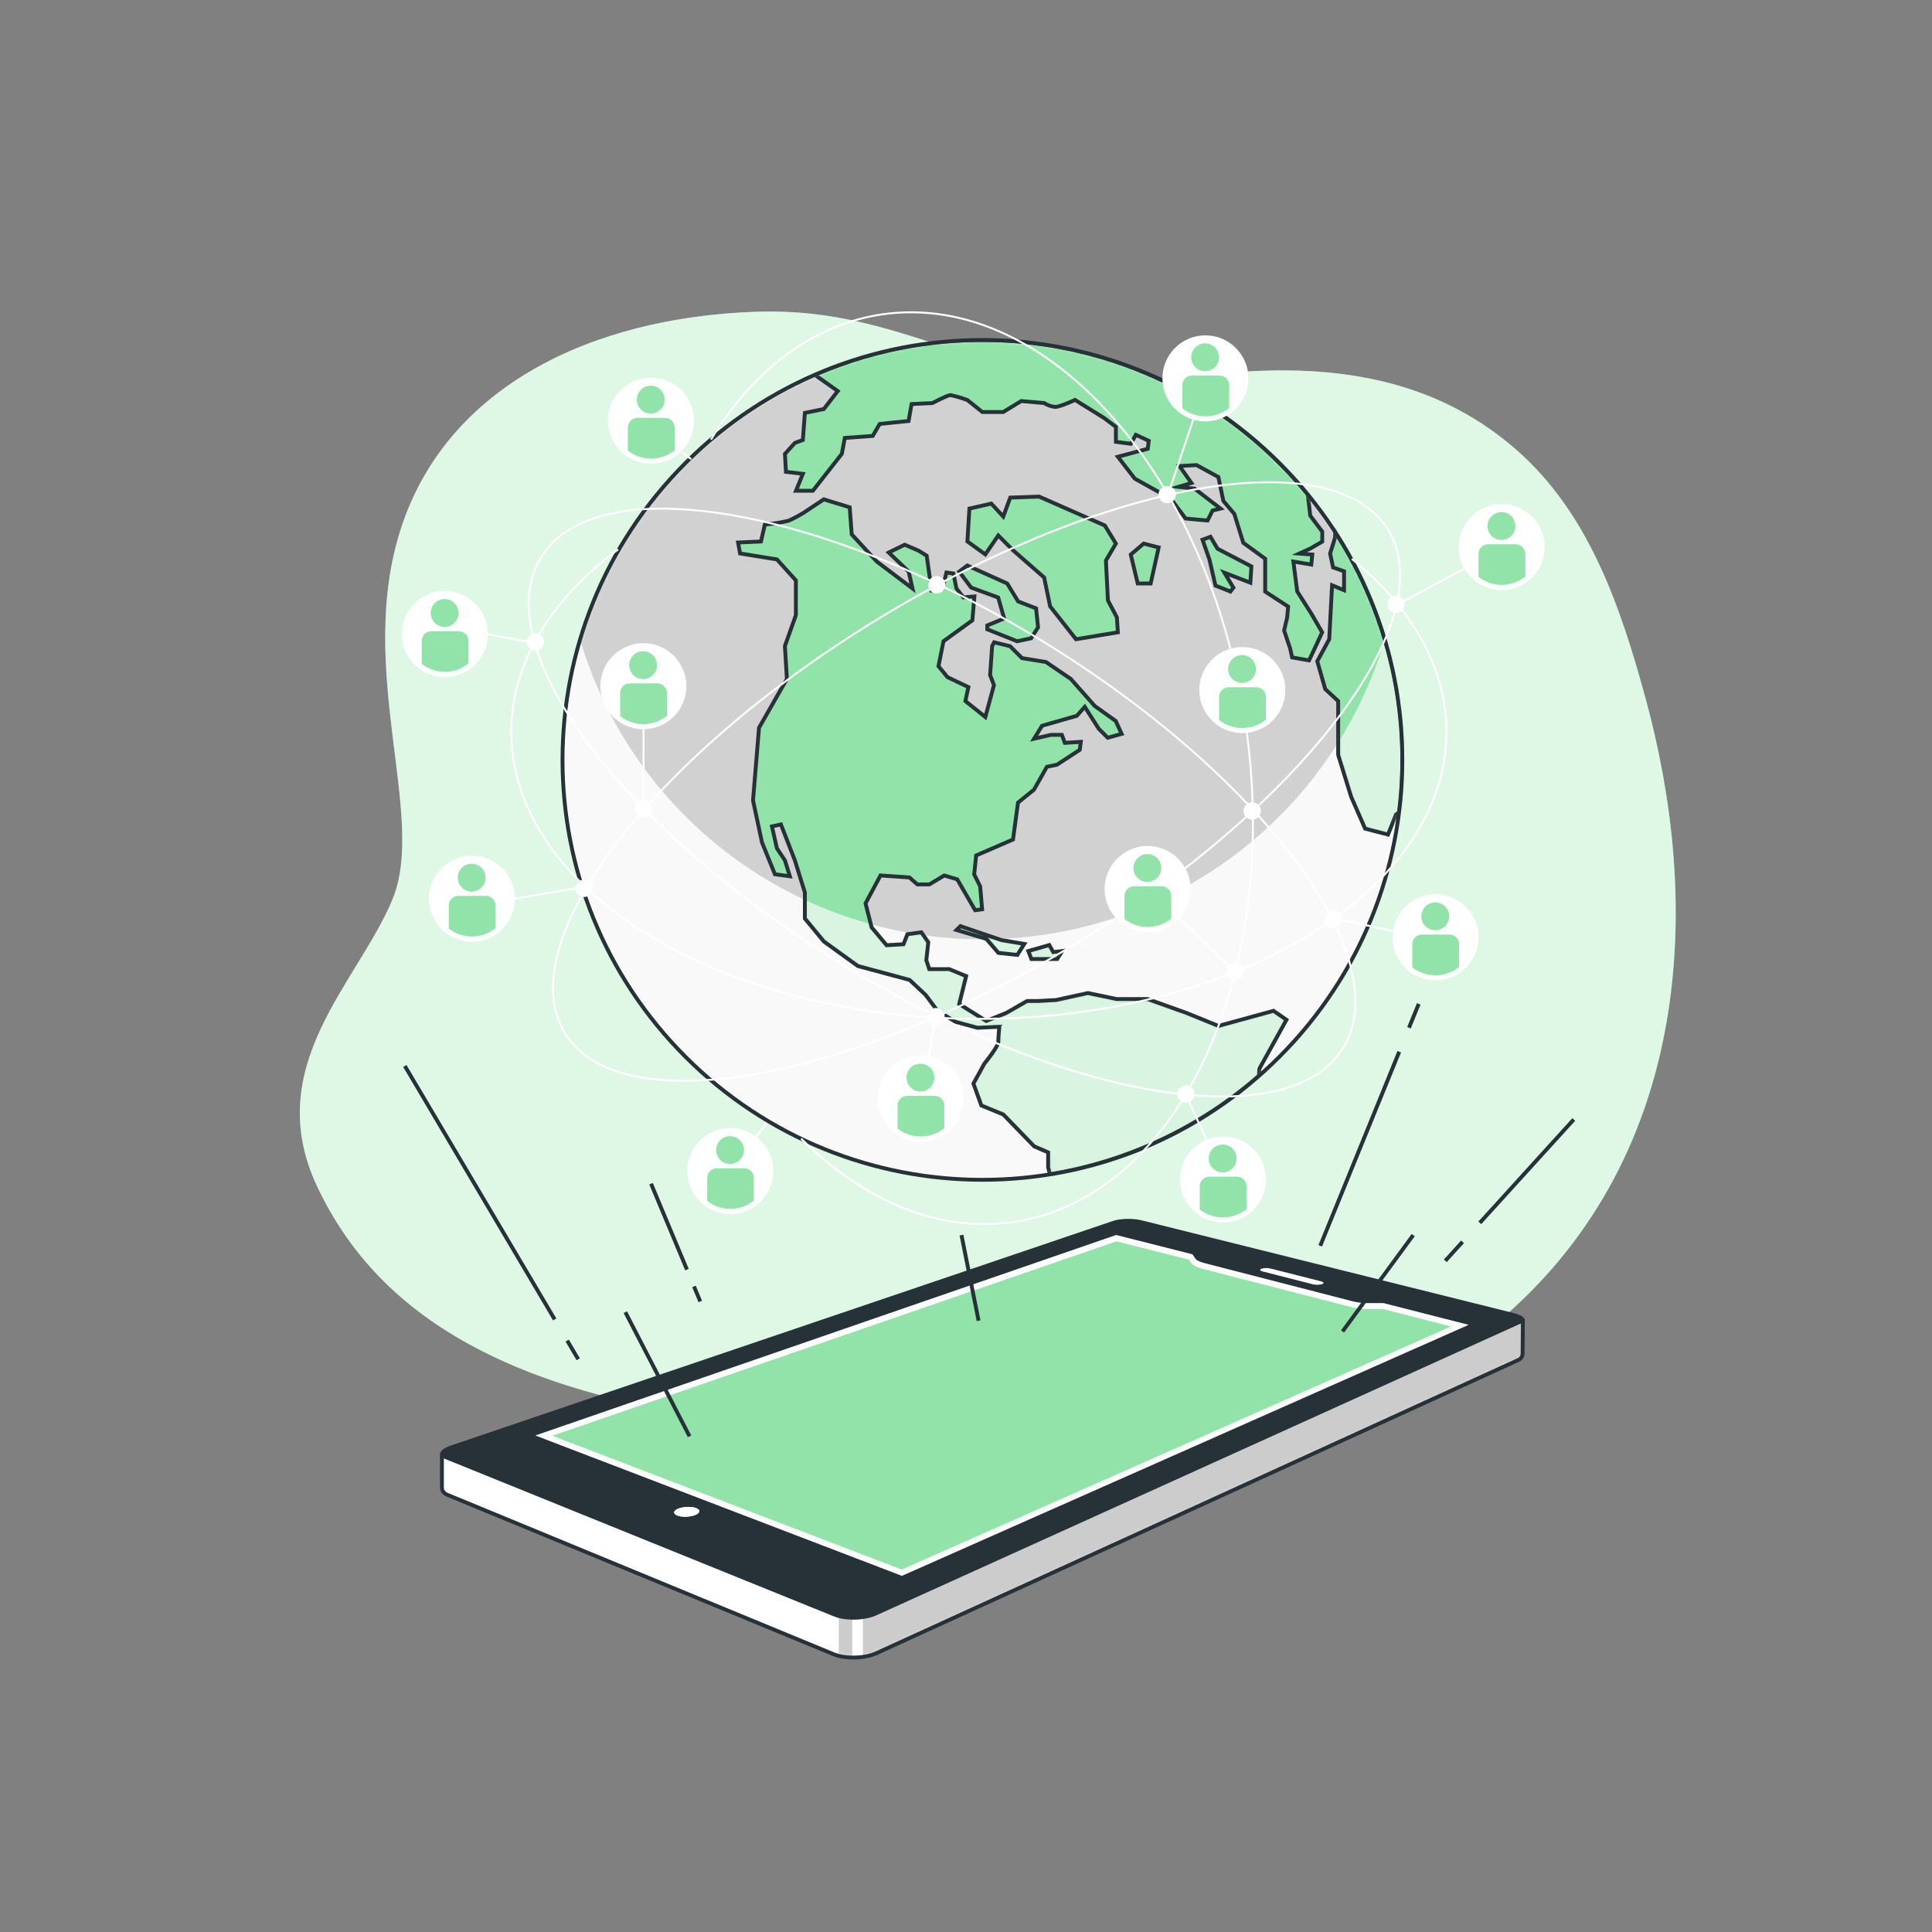 <svg width="500" height="500" viewBox="0 0 500 500" fill="none" xmlns="http://www.w3.org/2000/svg">
<rect x="0" y="0" width="500" height="500" fill="#808080" stroke="none"/>
<path d="M431.8 261.49C435.91 234.49 432.97 206.69 425.8 180.49C419.36 156.98 411.24 132.84 392.34 116.33C369.44 96.33 340.85 93.72 311.83 97.11C254.4 103.8 238 79.2 195.51 80.69C153.02 82.18 115.75 100.07 103.82 136.6C91.89 173.13 110.53 211.15 101.58 232.76C92.63 254.37 67.29 276 82.2 307.31C97.11 338.62 129.91 363.22 206 369.18C282.09 375.14 348.38 378.13 391.62 338.62C415 317.21 427.42 290.23 431.8 261.49Z" fill="#92E3A9"/>
<path opacity="0.7" d="M431.8 261.49C435.91 234.49 432.97 206.69 425.8 180.49C419.36 156.98 411.24 132.84 392.34 116.33C369.44 96.33 340.85 93.72 311.83 97.11C254.4 103.8 238 79.2 195.51 80.69C153.02 82.18 115.75 100.07 103.82 136.6C91.89 173.13 110.53 211.15 101.58 232.76C92.63 254.37 67.29 276 82.2 307.31C97.11 338.62 129.91 363.22 206 369.18C282.09 375.14 348.38 378.13 391.62 338.62C415 317.21 427.42 290.23 431.8 261.49Z" fill="white"/>
<path d="M394.05 350L394.12 341.8L292.07 317L114.37 376.46V385C114.362 385.411 114.501 385.811 114.76 386.13C115.071 386.495 115.475 386.768 115.93 386.92L215.83 428.15C216.647 428.469 217.5 428.687 218.37 428.8C220.311 429.077 222.285 429.026 224.21 428.65C225.091 428.486 225.95 428.221 226.77 427.86L392.86 352C393.205 351.879 393.5 351.647 393.7 351.34C393.972 350.949 394.097 350.474 394.05 350Z" fill="white"/>
<mask id="mask0_82_2317" style="mask-type:luminance" maskUnits="userSpaceOnUse" x="114" y="317" width="281" height="112">
<path d="M394.05 350L394.12 341.8L292.07 317L114.37 376.46V385C114.362 385.411 114.501 385.811 114.76 386.13C115.071 386.495 115.475 386.768 115.93 386.92L215.83 428.15C216.647 428.469 217.5 428.687 218.37 428.8C220.311 429.077 222.285 429.026 224.21 428.65C225.091 428.486 225.95 428.221 226.77 427.86L392.86 352C393.205 351.879 393.5 351.647 393.7 351.34C393.972 350.949 394.097 350.474 394.05 350Z" fill="white"/>
</mask>
<g mask="url(#mask0_82_2317)">
<path opacity="0.2" d="M393.7 351.36C393.97 350.972 394.094 350.501 394.05 350.03L394.12 341.83L292.07 317L223.31 340V428.76C223.61 428.76 223.92 428.68 224.21 428.62C225.091 428.456 225.95 428.191 226.77 427.83L392.86 352C393.202 351.884 393.497 351.659 393.7 351.36Z" fill="black"/>
<path opacity="0.2" d="M220.56 429.13V415.36H217.08V428.7C218.209 429.028 219.384 429.174 220.56 429.13Z" fill="black"/>
</g>
<path d="M394.05 350L394.12 341.8L292.07 317L114.37 376.46V385C114.362 385.411 114.501 385.811 114.76 386.13C115.071 386.495 115.475 386.768 115.93 386.92L215.83 428.15C216.647 428.469 217.5 428.687 218.37 428.8C220.311 429.077 222.285 429.026 224.21 428.65C225.091 428.486 225.95 428.221 226.77 427.86L392.86 352C393.205 351.879 393.5 351.647 393.7 351.34C393.972 350.949 394.097 350.474 394.05 350Z" stroke="#263238" stroke-miterlimit="10"/>
<path d="M341.84 331.61L328.77 328.3C328.577 328.25 328.379 328.216 328.18 328.2C327.97 328.2 327.75 328.2 327.54 328.2C327.339 328.206 327.139 328.223 326.94 328.25C326.774 328.276 326.61 328.316 326.45 328.37C326.339 328.403 326.239 328.466 326.16 328.55C326.144 328.579 326.136 328.612 326.136 328.645C326.136 328.678 326.144 328.711 326.16 328.74C326.207 328.825 326.281 328.891 326.37 328.93C326.508 329.005 326.656 329.059 326.81 329.09L339.88 332.43C340.081 332.475 340.285 332.508 340.49 332.53H341.14C341.344 332.521 341.548 332.501 341.75 332.47C341.917 332.446 342.081 332.406 342.24 332.35C342.346 332.312 342.441 332.25 342.52 332.17C342.539 332.14 342.548 332.105 342.548 332.07C342.548 332.035 342.539 332 342.52 331.97C342.467 331.884 342.391 331.815 342.3 331.77C342.156 331.701 342.005 331.647 341.85 331.61" fill="white"/>
<path d="M380.13 342.9L358.08 337.28H354.47C354.07 337.28 353.68 337.28 353.29 337.28C352.9 337.28 352.51 337.23 352.14 337.18C351.77 337.13 351.39 337.08 351.03 337.02C350.67 336.96 350.34 336.88 350.03 336.8L311.58 326.93L310.8 326.69C310.56 326.6 310.35 326.51 310.16 326.42C309.992 326.333 309.832 326.232 309.68 326.12C309.565 326.032 309.464 325.928 309.38 325.81L308.61 324.69L288.87 319.69L138.54 371.5L233.42 407.83L380.13 342.9Z" fill="#92E3A9" stroke="white" stroke-width="3" stroke-miterlimit="10"/>
<path d="M394.41 341.13C394.163 340.827 393.848 340.587 393.49 340.43C392.945 340.164 392.371 339.963 391.78 339.83L295.49 315.83C294.884 315.684 294.27 315.581 293.65 315.52C292.985 315.462 292.317 315.438 291.65 315.45C291.001 315.458 290.353 315.508 289.71 315.6C289.153 315.675 288.605 315.798 288.07 315.97L116.67 374.11C116.038 374.311 115.435 374.597 114.88 374.96C114.504 375.178 114.203 375.506 114.02 375.9C113.956 376.05 113.933 376.214 113.954 376.376C113.975 376.538 114.039 376.691 114.14 376.82C114.445 377.189 114.847 377.466 115.3 377.62L215.84 418.33C216.657 418.652 217.51 418.874 218.38 418.99C220.321 419.267 222.295 419.216 224.22 418.84C225.101 418.676 225.96 418.411 226.78 418.05L393.65 342.49C393.997 342.362 394.295 342.127 394.5 341.82C394.549 341.707 394.566 341.584 394.55 341.463C394.534 341.341 394.486 341.226 394.41 341.13ZM233.41 407.83L138.54 371.5L288.86 319.61L308.6 324.61L309.37 325.73C309.454 325.848 309.555 325.952 309.67 326.04C309.822 326.152 309.982 326.253 310.15 326.34C310.34 326.43 310.55 326.52 310.79 326.61L311.57 326.85L350 336.76C350.32 336.84 350.66 336.92 351 336.98C351.34 337.04 351.73 337.1 352.11 337.14C352.49 337.18 352.87 337.22 353.26 337.24C353.65 337.26 354.04 337.24 354.44 337.24H358.05L380.1 342.86L233.41 407.83ZM326.15 328.52C326.229 328.436 326.329 328.373 326.44 328.34C326.6 328.286 326.764 328.246 326.93 328.22C327.129 328.192 327.329 328.176 327.53 328.17C327.74 328.17 327.96 328.17 328.17 328.17C328.369 328.186 328.567 328.22 328.76 328.27L341.83 331.58C341.985 331.617 342.136 331.671 342.28 331.74C342.371 331.785 342.447 331.854 342.5 331.94C342.519 331.97 342.528 332.005 342.528 332.04C342.528 332.075 342.519 332.11 342.5 332.14C342.421 332.22 342.326 332.282 342.22 332.32C342.061 332.376 341.897 332.416 341.73 332.44C341.528 332.471 341.324 332.491 341.12 332.5H340.47C340.265 332.478 340.061 332.445 339.86 332.4L326.79 329.06C326.636 329.029 326.488 328.975 326.35 328.9C326.261 328.861 326.187 328.795 326.14 328.71C326.127 328.679 326.122 328.646 326.126 328.612C326.129 328.579 326.141 328.547 326.16 328.52H326.15ZM180.67 391.66C180.436 391.848 180.172 391.997 179.89 392.1C179.524 392.236 179.146 392.337 178.76 392.4C178.348 392.478 177.93 392.522 177.51 392.53C177.102 392.541 176.695 392.521 176.29 392.47C175.948 392.42 175.613 392.332 175.29 392.21C175.046 392.122 174.824 391.982 174.64 391.8C174.581 391.738 174.536 391.664 174.508 391.583C174.48 391.501 174.471 391.415 174.48 391.33C174.529 391.136 174.646 390.965 174.81 390.85C175.042 390.658 175.306 390.509 175.59 390.41C175.956 390.273 176.334 390.173 176.72 390.11C177.13 390.039 177.544 389.999 177.96 389.99C178.364 389.979 178.769 389.999 179.17 390.05C179.511 390.098 179.846 390.181 180.17 390.3C180.414 390.382 180.637 390.519 180.82 390.7C180.884 390.759 180.933 390.832 180.963 390.914C180.992 390.996 181.002 391.084 180.99 391.17C180.947 391.367 180.833 391.541 180.67 391.66Z" fill="#263238"/>
<path d="M180.16 390.3C179.836 390.181 179.501 390.097 179.16 390.05C178.759 389.999 178.354 389.979 177.95 389.99C177.534 389.999 177.12 390.039 176.71 390.11C176.324 390.173 175.946 390.273 175.58 390.41C175.296 390.509 175.032 390.658 174.8 390.85C174.636 390.965 174.519 391.136 174.47 391.33C174.461 391.415 174.47 391.501 174.498 391.582C174.526 391.664 174.571 391.738 174.63 391.8C174.814 391.982 175.036 392.122 175.28 392.21C175.603 392.332 175.938 392.419 176.28 392.47C176.684 392.521 177.092 392.541 177.5 392.53C177.919 392.522 178.338 392.478 178.75 392.4C179.135 392.337 179.514 392.236 179.88 392.1C180.162 391.996 180.425 391.848 180.66 391.66C180.819 391.54 180.93 391.365 180.97 391.17C180.982 391.084 180.972 390.996 180.943 390.914C180.913 390.832 180.864 390.759 180.8 390.7C180.617 390.519 180.394 390.382 180.15 390.3" fill="white"/>
<path d="M146.79 346.94L149.65 351.78" stroke="#263238" stroke-miterlimit="10"/>
<path d="M104.77 275.87L143.56 341.47" stroke="#263238" stroke-miterlimit="10"/>
<path d="M179.6 332.92L181.23 336.82" stroke="#263238" stroke-miterlimit="10"/>
<path d="M168.49 306.34L177.78 328.56" stroke="#263238" stroke-miterlimit="10"/>
<path d="M362.12 272.19L341.68 322.41" stroke="#263238" stroke-miterlimit="10"/>
<path d="M367.17 259.8L364.64 265.99" stroke="#263238" stroke-miterlimit="10"/>
<path d="M378.51 321.38L374.05 326.29" stroke="#263238" stroke-miterlimit="10"/>
<path d="M407.29 289.72L382.97 316.47" stroke="#263238" stroke-miterlimit="10"/>
<path d="M161.84 339.59L178.46 371.72" stroke="#263238" stroke-miterlimit="10"/>
<path d="M365.74 319.64L347.45 344.57" stroke="#263238" stroke-miterlimit="10"/>
<path d="M248.83 319.64L253.26 341.8" stroke="#263238" stroke-miterlimit="10"/>
<path d="M168.48 119.75C174.489 119.75 179.36 114.879 179.36 108.87C179.36 102.861 174.489 97.99 168.48 97.99C162.471 97.99 157.6 102.861 157.6 108.87C157.6 114.879 162.471 119.75 168.48 119.75Z" fill="white" stroke="white" stroke-width="0.5" stroke-miterlimit="10"/>
<path d="M172.09 108.13H165C164.334 108.13 163.696 108.394 163.225 108.865C162.754 109.336 162.49 109.974 162.49 110.64V116.64C164.224 117.991 166.363 118.717 168.561 118.7C170.758 118.684 172.886 117.926 174.6 116.55V110.69C174.607 110.356 174.547 110.024 174.423 109.714C174.3 109.404 174.116 109.121 173.883 108.883C173.649 108.644 173.37 108.455 173.062 108.326C172.754 108.196 172.424 108.13 172.09 108.13Z" fill="#92E3A9"/>
<path d="M168.42 107.04C170.414 107.04 172.03 105.424 172.03 103.43C172.03 101.436 170.414 99.82 168.42 99.82C166.426 99.82 164.81 101.436 164.81 103.43C164.81 105.424 166.426 107.04 168.42 107.04Z" fill="#92E3A9"/>
<path d="M199.131 307.039C201.318 301.442 198.553 295.132 192.957 292.946C187.36 290.759 181.05 293.523 178.863 299.12C176.677 304.717 179.441 311.027 185.038 313.214C190.635 315.4 196.945 312.636 199.131 307.039Z" fill="white" stroke="white" stroke-width="0.5" stroke-miterlimit="10"/>
<path d="M192.61 302.35H185.51C184.847 302.35 184.211 302.613 183.742 303.082C183.273 303.551 183.01 304.187 183.01 304.85V310.8C184.742 312.15 186.88 312.876 189.076 312.859C191.272 312.843 193.398 312.086 195.11 310.71V304.85C195.11 304.187 194.847 303.551 194.378 303.082C193.909 302.613 193.273 302.35 192.61 302.35Z" fill="#92E3A9"/>
<path d="M188.94 301.25C189.654 301.25 190.352 301.038 190.945 300.642C191.539 300.245 192.002 299.681 192.275 299.022C192.548 298.362 192.62 297.636 192.48 296.936C192.341 296.235 191.997 295.592 191.492 295.087C190.988 294.583 190.344 294.239 189.644 294.099C188.944 293.96 188.218 294.032 187.558 294.305C186.899 294.578 186.335 295.041 185.938 295.634C185.542 296.228 185.33 296.926 185.33 297.64C185.33 298.114 185.423 298.584 185.605 299.022C185.786 299.459 186.052 299.857 186.387 300.193C186.722 300.528 187.12 300.794 187.558 300.975C187.996 301.157 188.466 301.25 188.94 301.25Z" fill="#92E3A9"/>
<path d="M331.09 273.506C373.528 231.068 373.528 162.262 331.09 119.823C288.652 77.385 219.845 77.385 177.407 119.824C134.969 162.262 134.969 231.068 177.407 273.506C219.845 315.944 288.652 315.944 331.09 273.506Z" fill="white"/>
<mask id="mask1_82_2317" style="mask-type:luminance" maskUnits="userSpaceOnUse" x="145" y="87" width="218" height="219">
<path d="M331.09 273.506C373.528 231.068 373.528 162.262 331.09 119.823C288.652 77.385 219.845 77.385 177.407 119.824C134.969 162.262 134.969 231.068 177.407 273.506C219.845 315.944 288.652 315.944 331.09 273.506Z" fill="white"/>
</mask>
<g mask="url(#mask1_82_2317)">
<path opacity="0.18" d="M331.09 273.506C373.528 231.068 373.528 162.262 331.09 119.823C288.652 77.385 219.845 77.385 177.407 119.824C134.969 162.262 134.969 231.068 177.407 273.506C219.845 315.944 288.652 315.944 331.09 273.506Z" fill="black"/>
<path opacity="0.86" d="M254.25 243.09C230.858 243.088 208.091 235.541 189.33 221.571C170.569 207.6 156.815 187.95 150.11 165.54C145.274 181.76 144.294 198.885 147.247 215.55C150.2 232.216 157.005 247.961 167.12 261.532C177.235 275.102 190.379 286.122 205.506 293.714C220.633 301.305 237.325 305.259 254.25 305.259C271.175 305.259 287.866 301.305 302.993 293.714C318.12 286.122 331.265 275.102 341.38 261.532C351.494 247.961 358.3 232.216 361.253 215.55C364.206 198.885 363.226 181.76 358.39 165.54C351.684 187.949 337.929 207.598 319.168 221.569C300.407 235.539 277.641 243.087 254.25 243.09Z" fill="white"/>
<path d="M250.34 146.36L260.66 151L263.49 155.64L268.14 157.45L268.65 162.35L266.85 165.19L263.24 165.96L255.5 162.86V161.86L259.88 160.06L258.33 154.64L251.33 152.06L248.24 147.94L250.34 146.36ZM315.34 265.51L307.09 262.16L297 258.55H289L281.55 257L273.29 258.81L268.65 259.06H265.81L260.4 262.16L255.24 264.22L248.24 259.84L250.04 252.62L245.66 250.81H240.5L239.73 248.49L240.24 243.85L238.44 241.27L234.83 241.78L233.83 244.36L229.45 244.62L225.58 240L224 233.79L227.87 226.57L235.35 227.08L237.41 228.89H240.51L244.38 226.57L247.73 227.57L252.37 235.57L254.18 235.32L253.66 229.38L252.12 226.29L252.63 221.39L262.17 217.26L263.46 207.72L267.59 204.37L270.94 198.44L273.52 197.92L279.45 194.05L279.71 191.99L275.58 192.25L274.81 190.18H272L267.62 191.18L269.68 187.83L278.68 185.25L280.74 182.93L284.35 188.6L286.68 190.93L290.29 189.93L288.74 186.58L283.32 182.71L277.13 175.71L270.68 171.32L264.49 170.32L261.4 167.23L257.27 166.23L256.76 167.23L256.24 174.71L257.24 177.29L255 185.56L249.84 181.43L250.62 177.82L245.2 175.24L242.88 172.41L244.17 165.96L251.65 160.54L252.17 154.35L249.33 154.61L247.52 152.29L246.75 148.42L244.94 148.16L243.94 152.29L241.11 152.81L239.82 143.81L237.75 142.52L234.14 140.97L230 143L235.15 147.91L236.15 152.29L226.87 145.29L220.42 138.29L219.91 131.29L213.2 129.23L208 132.69C206.75 133.449 205.458 134.137 204.13 134.75C202.094 135.235 200.025 135.57 197.94 135.75L196.94 140.14L191.01 140.4L191.53 143.23L201.07 144.78L205.97 150.2V159.2L203.13 167.2L203.65 175.71L196.43 188.35L194.88 207.17L197.2 218.01L200.55 226.26L204.42 226.78L203.13 222.65L201.07 219.55L199.78 213.88L202.1 213.36L205.71 222.65L208.3 231V237.71L213.2 243.64L222 250L235.41 253.61L239.54 257.48L242.63 261.6L247.27 264.44L252.95 265.99L258.62 265.73C258.62 265.73 258.36 268.31 258.36 269.6C258.36 270.89 254.75 275.27 254.75 275.27L251.92 280.43L253.98 286.1L259.65 288.43L267.65 296.68L271.26 298.23V302.09L271.71 303.9C291.773 300.655 310.518 291.828 325.8 278.43L325.94 276.56L332.94 263.92L329.59 261.6L315.34 265.51ZM342.17 163.64L339.33 158.74L335.72 153.06L334.72 145.33L339.36 146.1L339.62 143.52L336.26 143.26L339.1 141.97L342.2 140.17V137.59L339.1 133.46L338.44 127.91C323.444 109.565 302.867 96.618 279.839 91.039C256.81 85.46 232.59 87.553 210.86 97L216.81 101.21L213.2 105.86L208.3 106.86L207.78 113.86L205.72 114.63L203.14 117.47L203.4 122.11L207.78 122.63L206 127H210.38L217.86 117.46L218.64 113.34L225.86 112.82L227.66 109.72L235.14 108.95L235.92 104.57L241.33 104.31C241.33 104.31 245.2 102.25 245.98 102.25C247.469 102.571 248.933 102.999 250.36 103.53L254.23 106.63H259.64L264.29 103.79L270.22 104.31C271.074 104.865 272.047 105.208 273.06 105.31C274.35 105.31 278.21 103.5 278.21 103.5L285.69 108.15L288.79 110.47V114.34L292.66 114.85L293.95 112.53L297.3 114.08L297.04 116.14L289.3 118.21L293.69 123.88L302.97 129.04L306.84 134.2L312.52 134.71L313.81 132.13L315.87 131.62L309.16 126.46L305 126L308.35 125L305.25 120.62L309.64 120.36L315.31 123.45L316.6 129.64L319.44 133L321.76 140.48L327.43 144.6V153.11L333.37 156.98L333.11 159.82L332.33 163.17L333.88 167.81L334.4 170.14L338.78 170.91L340.85 166.52L342.17 163.64ZM345.52 137.64V139.12L344.23 143.24L345 146.85L347.84 147.85V152.75L344.74 151.46L344 165.44L340.91 171.12L342.97 178.34L346.32 181.43V195.36L349.67 206.19L353.29 214.45L359.22 215.99L361.28 210.83L362.12 210.18C362.678 205.698 362.959 201.186 362.96 196.67C362.981 175.725 356.919 155.225 345.51 137.66L345.52 137.64ZM285.93 136L268.93 128.52L261.45 128.78L259.64 133.68L256.55 130.33L250.88 131.62L250.36 140.13L255 143.48L258.35 138.58L262.22 142.45L270.22 149.45L271.77 156.93L278.47 165.44L289.3 163.64L289.05 159.77L286.73 155.38L286.21 145.07L288.79 140.68L285.93 136ZM299.86 141.68L295.99 140.68L292.64 143.52L294.44 151H297.8L299.86 141.68ZM323.86 146.58L315.08 142L313.27 138.91L311.21 139.68L313.01 144.84L314.56 151.55L318.43 153.09L319.2 152.09L316.88 148.22L323.59 150.8L323.86 146.58ZM248.55 239.68L247.55 240.68L255.29 243L258.38 246.61L263.29 247.13L265.09 244.29L259.16 243.29L248.55 239.68ZM271.55 244.58L266.13 246.13L266.91 248.19H273.61L274.9 246.13L272.58 246.39L271.55 244.58Z" fill="#92E3A9"/>
<mask id="mask2_82_2317" style="mask-type:luminance" maskUnits="userSpaceOnUse" x="191" y="87" width="172" height="217">
<path d="M250.34 146.36L260.66 151L263.49 155.64L268.14 157.45L268.65 162.35L266.85 165.19L263.24 165.96L255.5 162.86V161.86L259.88 160.06L258.33 154.64L251.33 152.06L248.24 147.94L250.34 146.36ZM315.34 265.51L307.09 262.16L297 258.55H289L281.55 257L273.29 258.81L268.65 259.06H265.81L260.4 262.16L255.24 264.22L248.24 259.84L250.04 252.62L245.66 250.81H240.5L239.73 248.49L240.24 243.85L238.44 241.27L234.83 241.78L233.83 244.36L229.45 244.62L225.58 240L224 233.79L227.87 226.57L235.35 227.08L237.41 228.89H240.51L244.38 226.57L247.73 227.57L252.37 235.57L254.18 235.32L253.66 229.38L252.12 226.29L252.63 221.39L262.17 217.26L263.46 207.72L267.59 204.37L270.94 198.44L273.52 197.92L279.45 194.05L279.71 191.99L275.58 192.25L274.81 190.18H272L267.62 191.18L269.68 187.83L278.68 185.25L280.74 182.93L284.35 188.6L286.68 190.93L290.29 189.93L288.74 186.58L283.32 182.71L277.13 175.71L270.68 171.32L264.49 170.32L261.4 167.23L257.27 166.23L256.76 167.23L256.24 174.71L257.24 177.29L255 185.56L249.84 181.43L250.62 177.82L245.2 175.24L242.88 172.41L244.17 165.96L251.65 160.54L252.17 154.35L249.33 154.61L247.52 152.29L246.75 148.42L244.94 148.16L243.94 152.29L241.11 152.81L239.82 143.81L237.75 142.52L234.14 140.97L230 143L235.15 147.91L236.15 152.29L226.87 145.29L220.42 138.29L219.91 131.29L213.2 129.23L208 132.69C206.75 133.449 205.458 134.137 204.13 134.75C202.094 135.235 200.025 135.57 197.94 135.75L196.94 140.14L191.01 140.4L191.53 143.23L201.07 144.78L205.97 150.2V159.2L203.13 167.2L203.65 175.71L196.43 188.35L194.88 207.17L197.2 218.01L200.55 226.26L204.42 226.78L203.13 222.65L201.07 219.55L199.78 213.88L202.1 213.36L205.71 222.65L208.3 231V237.71L213.2 243.64L222 250L235.41 253.61L239.54 257.48L242.63 261.6L247.27 264.44L252.95 265.99L258.62 265.73C258.62 265.73 258.36 268.31 258.36 269.6C258.36 270.89 254.75 275.27 254.75 275.27L251.92 280.43L253.98 286.1L259.65 288.43L267.65 296.68L271.26 298.23V302.09L271.71 303.9C291.773 300.655 310.518 291.828 325.8 278.43L325.94 276.56L332.94 263.92L329.59 261.6L315.34 265.51ZM342.17 163.64L339.33 158.74L335.72 153.06L334.72 145.33L339.36 146.1L339.62 143.52L336.26 143.26L339.1 141.97L342.2 140.17V137.59L339.1 133.46L338.44 127.91C323.444 109.565 302.867 96.618 279.839 91.039C256.81 85.46 232.59 87.553 210.86 97L216.81 101.21L213.2 105.86L208.3 106.86L207.78 113.86L205.72 114.63L203.14 117.47L203.4 122.11L207.78 122.63L206 127H210.38L217.86 117.46L218.64 113.34L225.86 112.82L227.66 109.72L235.14 108.95L235.92 104.57L241.33 104.31C241.33 104.31 245.2 102.25 245.98 102.25C247.469 102.571 248.933 102.999 250.36 103.53L254.23 106.63H259.64L264.29 103.79L270.22 104.31C271.074 104.865 272.047 105.208 273.06 105.31C274.35 105.31 278.21 103.5 278.21 103.5L285.69 108.15L288.79 110.47V114.34L292.66 114.85L293.95 112.53L297.3 114.08L297.04 116.14L289.3 118.21L293.69 123.88L302.97 129.04L306.84 134.2L312.52 134.71L313.81 132.13L315.87 131.62L309.16 126.46L305 126L308.35 125L305.25 120.62L309.64 120.36L315.31 123.45L316.6 129.64L319.44 133L321.76 140.48L327.43 144.6V153.11L333.37 156.98L333.11 159.82L332.33 163.17L333.88 167.81L334.4 170.14L338.78 170.91L340.85 166.52L342.17 163.64ZM345.52 137.64V139.12L344.23 143.24L345 146.85L347.84 147.85V152.75L344.74 151.46L344 165.44L340.91 171.12L342.97 178.34L346.32 181.43V195.36L349.67 206.19L353.29 214.45L359.22 215.99L361.28 210.83L362.12 210.18C362.678 205.698 362.959 201.186 362.96 196.67C362.981 175.725 356.919 155.225 345.51 137.66L345.52 137.64ZM285.93 136L268.93 128.52L261.45 128.78L259.64 133.68L256.55 130.33L250.88 131.62L250.36 140.13L255 143.48L258.35 138.58L262.22 142.45L270.22 149.45L271.77 156.93L278.47 165.44L289.3 163.64L289.05 159.77L286.73 155.38L286.21 145.07L288.79 140.68L285.93 136ZM299.86 141.68L295.99 140.68L292.64 143.52L294.44 151H297.8L299.86 141.68ZM323.86 146.58L315.08 142L313.27 138.91L311.21 139.68L313.01 144.84L314.56 151.55L318.43 153.09L319.2 152.09L316.88 148.22L323.59 150.8L323.86 146.58ZM248.55 239.68L247.55 240.68L255.29 243L258.38 246.61L263.29 247.13L265.09 244.29L259.16 243.29L248.55 239.68ZM271.55 244.58L266.13 246.13L266.91 248.19H273.61L274.9 246.13L272.58 246.39L271.55 244.58Z" fill="white"/>
</mask>
<g mask="url(#mask2_82_2317)">
<path opacity="0.65" d="M254.25 243.09C230.859 243.088 208.091 235.541 189.33 221.571C170.569 207.6 156.815 187.95 150.11 165.54C145.274 181.76 144.294 198.885 147.247 215.55C150.2 232.216 157.005 247.961 167.12 261.532C177.235 275.102 190.38 286.122 205.507 293.714C220.634 301.305 237.325 305.259 254.25 305.259C271.175 305.259 287.867 301.305 302.994 293.714C318.121 286.122 331.265 275.102 341.38 261.532C351.495 247.961 358.3 232.216 361.253 215.55C364.206 198.885 363.226 181.76 358.39 165.54C351.684 187.949 337.929 207.598 319.168 221.569C300.408 235.539 277.641 243.087 254.25 243.09Z" fill="white"/>
</g>
<path d="M250.34 146.36L260.66 151L263.49 155.64L268.14 157.45L268.65 162.35L266.85 165.19L263.24 165.96L255.5 162.86V161.86L259.88 160.06L258.33 154.64L251.33 152.06L248.24 147.94L250.34 146.36ZM315.34 265.51L307.09 262.16L297 258.55H289L281.55 257L273.29 258.81L268.65 259.06H265.81L260.4 262.16L255.24 264.22L248.24 259.84L250.04 252.62L245.66 250.81H240.5L239.73 248.49L240.24 243.85L238.44 241.27L234.83 241.78L233.83 244.36L229.45 244.62L225.58 240L224 233.79L227.87 226.57L235.35 227.08L237.41 228.89H240.51L244.38 226.57L247.73 227.57L252.37 235.57L254.18 235.32L253.66 229.38L252.12 226.29L252.63 221.39L262.17 217.26L263.46 207.72L267.59 204.37L270.94 198.44L273.52 197.92L279.45 194.05L279.71 191.99L275.58 192.25L274.81 190.18H272L267.62 191.18L269.68 187.83L278.68 185.25L280.74 182.93L284.35 188.6L286.68 190.93L290.29 189.93L288.74 186.58L283.32 182.71L277.13 175.71L270.68 171.32L264.49 170.32L261.4 167.23L257.27 166.23L256.76 167.23L256.24 174.71L257.24 177.29L255 185.56L249.84 181.43L250.62 177.82L245.2 175.24L242.88 172.41L244.17 165.96L251.65 160.54L252.17 154.35L249.33 154.61L247.52 152.29L246.75 148.42L244.94 148.16L243.94 152.29L241.11 152.81L239.82 143.81L237.75 142.52L234.14 140.97L230 143L235.15 147.91L236.15 152.29L226.87 145.29L220.42 138.29L219.91 131.29L213.2 129.23L208 132.69C206.75 133.449 205.458 134.137 204.13 134.75C202.094 135.235 200.025 135.57 197.94 135.75L196.94 140.14L191.01 140.4L191.53 143.23L201.07 144.78L205.97 150.2V159.2L203.13 167.2L203.65 175.71L196.43 188.35L194.88 207.17L197.2 218.01L200.55 226.26L204.42 226.78L203.13 222.65L201.07 219.55L199.78 213.88L202.1 213.36L205.71 222.65L208.3 231V237.71L213.2 243.64L222 250L235.41 253.61L239.54 257.48L242.63 261.6L247.27 264.44L252.95 265.99L258.62 265.73C258.62 265.73 258.36 268.31 258.36 269.6C258.36 270.89 254.75 275.27 254.75 275.27L251.92 280.43L253.98 286.1L259.65 288.43L267.65 296.68L271.26 298.23V302.09L271.71 303.9C291.773 300.655 310.518 291.828 325.8 278.43L325.94 276.56L332.94 263.92L329.59 261.6L315.34 265.51ZM342.17 163.64L339.33 158.74L335.72 153.06L334.72 145.33L339.36 146.1L339.62 143.52L336.26 143.26L339.1 141.97L342.2 140.17V137.59L339.1 133.46L338.44 127.91C323.444 109.565 302.867 96.618 279.839 91.039C256.81 85.46 232.59 87.553 210.86 97L216.81 101.21L213.2 105.86L208.3 106.86L207.78 113.86L205.72 114.63L203.14 117.47L203.4 122.11L207.78 122.63L206 127H210.38L217.86 117.46L218.64 113.34L225.86 112.82L227.66 109.72L235.14 108.95L235.92 104.57L241.33 104.31C241.33 104.31 245.2 102.25 245.98 102.25C247.469 102.571 248.933 102.999 250.36 103.53L254.23 106.63H259.64L264.29 103.79L270.22 104.31C271.074 104.865 272.047 105.208 273.06 105.31C274.35 105.31 278.21 103.5 278.21 103.5L285.69 108.15L288.79 110.47V114.34L292.66 114.85L293.95 112.53L297.3 114.08L297.04 116.14L289.3 118.21L293.69 123.88L302.97 129.04L306.84 134.2L312.52 134.71L313.81 132.13L315.87 131.62L309.16 126.46L305 126L308.35 125L305.25 120.62L309.64 120.36L315.31 123.45L316.6 129.64L319.44 133L321.76 140.48L327.43 144.6V153.11L333.37 156.98L333.11 159.82L332.33 163.17L333.88 167.81L334.4 170.14L338.78 170.91L340.85 166.52L342.17 163.64ZM345.52 137.64V139.12L344.23 143.24L345 146.85L347.84 147.85V152.75L344.74 151.46L344 165.44L340.91 171.12L342.97 178.34L346.32 181.43V195.36L349.67 206.19L353.29 214.45L359.22 215.99L361.28 210.83L362.12 210.18C362.678 205.698 362.959 201.186 362.96 196.67C362.981 175.725 356.919 155.225 345.51 137.66L345.52 137.64ZM285.93 136L268.93 128.52L261.45 128.78L259.64 133.68L256.55 130.33L250.88 131.62L250.36 140.13L255 143.48L258.35 138.58L262.22 142.45L270.22 149.45L271.77 156.93L278.47 165.44L289.3 163.64L289.05 159.77L286.73 155.38L286.21 145.07L288.79 140.68L285.93 136ZM299.86 141.68L295.99 140.68L292.64 143.52L294.44 151H297.8L299.86 141.68ZM323.86 146.58L315.08 142L313.27 138.91L311.21 139.68L313.01 144.84L314.56 151.55L318.43 153.09L319.2 152.09L316.88 148.22L323.59 150.8L323.86 146.58ZM248.55 239.68L247.55 240.68L255.29 243L258.38 246.61L263.29 247.13L265.09 244.29L259.16 243.29L248.55 239.68ZM271.55 244.58L266.13 246.13L266.91 248.19H273.61L274.9 246.13L272.58 246.39L271.55 244.58Z" stroke="#263238" stroke-miterlimit="10"/>
</g>
<path d="M331.09 273.506C373.528 231.068 373.528 162.262 331.09 119.823C288.652 77.385 219.845 77.385 177.407 119.824C134.969 162.262 134.969 231.068 177.407 273.506C219.845 315.944 288.652 315.944 331.09 273.506Z" stroke="#263238" stroke-miterlimit="10"/>
<path d="M390.385 152.318C396.315 151.352 400.34 145.761 399.374 139.831C398.408 133.9 392.818 129.875 386.887 130.841C380.956 131.807 376.931 137.398 377.897 143.328C378.863 149.259 384.454 153.284 390.385 152.318Z" fill="white" stroke="white" stroke-width="0.5" stroke-miterlimit="10"/>
<path d="M392.24 140.85H385.14C384.811 140.85 384.485 140.915 384.181 141.041C383.877 141.168 383.601 141.353 383.369 141.586C383.136 141.819 382.952 142.096 382.827 142.4C382.702 142.705 382.639 143.031 382.64 143.36V149.31C384.372 150.66 386.509 151.386 388.706 151.369C390.902 151.353 393.028 150.596 394.74 149.22V143.36C394.741 143.031 394.678 142.705 394.552 142.4C394.427 142.096 394.243 141.819 394.011 141.586C393.779 141.353 393.503 141.168 393.199 141.041C392.895 140.915 392.569 140.85 392.24 140.85Z" fill="#92E3A9"/>
<path d="M388.57 139.75C389.284 139.75 389.982 139.538 390.576 139.142C391.169 138.745 391.632 138.181 391.905 137.522C392.178 136.862 392.25 136.136 392.111 135.436C391.971 134.735 391.627 134.092 391.123 133.587C390.618 133.083 389.975 132.739 389.274 132.599C388.574 132.46 387.848 132.532 387.188 132.805C386.529 133.078 385.965 133.541 385.568 134.134C385.172 134.728 384.96 135.426 384.96 136.14C384.96 136.614 385.053 137.084 385.235 137.522C385.416 137.96 385.682 138.357 386.017 138.693C386.353 139.028 386.75 139.294 387.188 139.475C387.626 139.657 388.096 139.75 388.57 139.75Z" fill="#92E3A9"/>
<path d="M311.96 108.8C317.969 108.8 322.84 103.929 322.84 97.92C322.84 91.911 317.969 87.04 311.96 87.04C305.951 87.04 301.08 91.911 301.08 97.92C301.08 103.929 305.951 108.8 311.96 108.8Z" fill="white" stroke="white" stroke-width="0.5" stroke-miterlimit="10"/>
<path d="M315.56 97.18H308.47C307.811 97.191 307.183 97.46 306.721 97.929C306.259 98.399 306 99.031 306 99.69V105.69C307.734 107.041 309.873 107.767 312.071 107.75C314.268 107.734 316.396 106.976 318.11 105.6V99.69C318.11 99.357 318.044 99.027 317.915 98.72C317.787 98.413 317.598 98.135 317.361 97.901C317.123 97.667 316.842 97.483 316.533 97.359C316.224 97.236 315.893 97.175 315.56 97.18Z" fill="#92E3A9"/>
<path d="M311.89 96.08C313.884 96.08 315.5 94.464 315.5 92.47C315.5 90.476 313.884 88.86 311.89 88.86C309.896 88.86 308.28 90.476 308.28 92.47C308.28 94.464 309.896 96.08 311.89 96.08Z" fill="#92E3A9"/>
<path d="M116.878 174.828C122.809 173.863 126.833 168.272 125.868 162.341C124.902 156.41 119.311 152.386 113.38 153.351C107.449 154.317 103.425 159.908 104.39 165.839C105.356 171.77 110.947 175.794 116.878 174.828Z" fill="white" stroke="white" stroke-width="0.5" stroke-miterlimit="10"/>
<path d="M118.74 163.35H111.64C111.311 163.35 110.985 163.415 110.681 163.541C110.377 163.668 110.101 163.853 109.869 164.086C109.636 164.319 109.452 164.596 109.327 164.9C109.202 165.205 109.139 165.531 109.14 165.86V171.81C110.872 173.16 113.009 173.886 115.206 173.869C117.402 173.853 119.528 173.096 121.24 171.72V165.86C121.241 165.531 121.178 165.205 121.052 164.9C120.927 164.596 120.744 164.319 120.511 164.086C120.279 163.853 120.003 163.668 119.699 163.541C119.395 163.415 119.069 163.35 118.74 163.35Z" fill="#92E3A9"/>
<path d="M115.07 162.25C115.784 162.25 116.482 162.038 117.076 161.642C117.669 161.245 118.132 160.681 118.405 160.022C118.678 159.362 118.75 158.636 118.611 157.936C118.471 157.235 118.127 156.592 117.623 156.087C117.118 155.583 116.475 155.239 115.774 155.099C115.074 154.96 114.348 155.032 113.688 155.305C113.029 155.578 112.465 156.041 112.068 156.634C111.672 157.228 111.46 157.926 111.46 158.64C111.46 159.597 111.84 160.516 112.517 161.193C113.194 161.87 114.113 162.25 115.07 162.25Z" fill="#92E3A9"/>
<path d="M123.888 243.322C129.819 242.357 133.843 236.766 132.878 230.835C131.912 224.904 126.321 220.879 120.39 221.845C114.459 222.811 110.435 228.402 111.4 234.333C112.366 240.263 117.957 244.288 123.888 243.322Z" fill="white" stroke="white" stroke-width="0.5" stroke-miterlimit="10"/>
<path d="M125.74 231.85H118.64C118.311 231.85 117.985 231.915 117.681 232.041C117.377 232.168 117.101 232.353 116.869 232.586C116.636 232.819 116.452 233.096 116.327 233.4C116.202 233.705 116.139 234.031 116.14 234.36V240.31C117.872 241.66 120.009 242.386 122.206 242.369C124.402 242.353 126.528 241.596 128.24 240.22V234.36C128.241 234.031 128.178 233.705 128.052 233.4C127.927 233.096 127.744 232.819 127.511 232.586C127.279 232.353 127.003 232.168 126.699 232.041C126.395 231.915 126.069 231.85 125.74 231.85Z" fill="#92E3A9"/>
<path d="M122.07 230.75C122.784 230.75 123.482 230.538 124.076 230.142C124.669 229.745 125.132 229.181 125.405 228.522C125.678 227.862 125.75 227.136 125.611 226.436C125.471 225.735 125.127 225.092 124.623 224.587C124.118 224.083 123.475 223.739 122.774 223.599C122.074 223.46 121.348 223.532 120.688 223.805C120.029 224.078 119.465 224.541 119.068 225.134C118.672 225.728 118.46 226.426 118.46 227.14C118.46 228.097 118.84 229.016 119.517 229.693C120.194 230.37 121.113 230.75 122.07 230.75Z" fill="#92E3A9"/>
<path d="M176.624 181.565C178.825 175.974 176.077 169.657 170.486 167.456C164.895 165.254 158.578 168.002 156.377 173.593C154.175 179.185 156.923 185.502 162.515 187.703C168.106 189.904 174.423 187.156 176.624 181.565Z" fill="white" stroke="white" stroke-width="0.5" stroke-miterlimit="10"/>
<path d="M170.11 176.85H163C162.337 176.85 161.701 177.113 161.232 177.582C160.763 178.051 160.5 178.687 160.5 179.35V185.35C162.232 186.7 164.37 187.426 166.566 187.409C168.762 187.393 170.888 186.636 172.6 185.26V179.4C172.607 179.068 172.547 178.739 172.425 178.43C172.303 178.122 172.121 177.841 171.889 177.603C171.657 177.366 171.381 177.177 171.075 177.048C170.77 176.919 170.442 176.851 170.11 176.85Z" fill="#92E3A9"/>
<path d="M166.44 175.75C167.154 175.75 167.852 175.538 168.445 175.142C169.039 174.745 169.502 174.181 169.775 173.522C170.048 172.862 170.12 172.136 169.98 171.436C169.841 170.735 169.497 170.092 168.992 169.587C168.488 169.083 167.844 168.739 167.144 168.599C166.444 168.46 165.718 168.532 165.058 168.805C164.399 169.078 163.835 169.541 163.438 170.134C163.042 170.728 162.83 171.426 162.83 172.14C162.83 172.614 162.923 173.084 163.105 173.522C163.286 173.96 163.552 174.357 163.887 174.693C164.222 175.028 164.62 175.294 165.058 175.475C165.496 175.657 165.966 175.75 166.44 175.75Z" fill="#92E3A9"/>
<path d="M238.27 295.21C244.279 295.21 249.15 290.339 249.15 284.33C249.15 278.321 244.279 273.45 238.27 273.45C232.261 273.45 227.39 278.321 227.39 284.33C227.39 290.339 232.261 295.21 238.27 295.21Z" fill="white" stroke="white" stroke-width="0.5" stroke-miterlimit="10"/>
<path d="M241.88 283.6H234.79C234.124 283.6 233.486 283.865 233.015 284.335C232.544 284.806 232.28 285.444 232.28 286.11V292.06C234.014 293.411 236.153 294.137 238.35 294.12C240.548 294.104 242.676 293.346 244.39 291.97V286.11C244.39 285.444 244.125 284.806 243.655 284.335C243.184 283.865 242.545 283.6 241.88 283.6Z" fill="#92E3A9"/>
<path d="M238.21 282.5C240.204 282.5 241.82 280.884 241.82 278.89C241.82 276.896 240.204 275.28 238.21 275.28C236.216 275.28 234.6 276.896 234.6 278.89C234.6 280.884 236.216 282.5 238.21 282.5Z" fill="#92E3A9"/>
<path d="M316.5 316.13C322.509 316.13 327.38 311.259 327.38 305.25C327.38 299.241 322.509 294.37 316.5 294.37C310.491 294.37 305.62 299.241 305.62 305.25C305.62 311.259 310.491 316.13 316.5 316.13Z" fill="white" stroke="white" stroke-width="0.5" stroke-miterlimit="10"/>
<path d="M320.1 304.52H313C312.336 304.52 311.699 304.783 311.229 305.252C310.758 305.72 310.493 306.356 310.49 307.02V313.02C312.224 314.371 314.363 315.097 316.561 315.08C318.758 315.064 320.886 314.306 322.6 312.93V307C322.595 306.34 322.329 305.71 321.861 305.245C321.392 304.781 320.76 304.52 320.1 304.52Z" fill="#92E3A9"/>
<path d="M316.43 303.42C318.424 303.42 320.04 301.804 320.04 299.81C320.04 297.816 318.424 296.2 316.43 296.2C314.436 296.2 312.82 297.816 312.82 299.81C312.82 301.804 314.436 303.42 316.43 303.42Z" fill="#92E3A9"/>
<path d="M381.718 246.331C383.79 240.691 380.899 234.439 375.259 232.366C369.619 230.293 363.366 233.185 361.293 238.825C359.22 244.465 362.112 250.717 367.752 252.79C373.392 254.863 379.645 251.971 381.718 246.331Z" fill="white" stroke="white" stroke-width="0.5" stroke-miterlimit="10"/>
<path d="M375.11 241.85H368C367.337 241.85 366.701 242.113 366.232 242.582C365.763 243.051 365.5 243.687 365.5 244.35V250.35C367.232 251.7 369.37 252.426 371.566 252.409C373.762 252.393 375.888 251.636 377.6 250.26V244.4C377.607 244.068 377.547 243.739 377.425 243.43C377.303 243.122 377.121 242.841 376.889 242.603C376.657 242.366 376.381 242.177 376.075 242.048C375.77 241.919 375.442 241.851 375.11 241.85Z" fill="#92E3A9"/>
<path d="M371.44 240.75C372.154 240.75 372.852 240.538 373.445 240.142C374.039 239.745 374.502 239.181 374.775 238.522C375.048 237.862 375.12 237.136 374.98 236.436C374.841 235.735 374.497 235.092 373.992 234.587C373.488 234.083 372.844 233.739 372.144 233.599C371.444 233.46 370.718 233.532 370.058 233.805C369.399 234.078 368.835 234.541 368.438 235.134C368.042 235.728 367.83 236.426 367.83 237.14C367.83 238.097 368.21 239.016 368.887 239.693C369.564 240.37 370.482 240.75 371.44 240.75Z" fill="#92E3A9"/>
<path d="M349.86 144.64C365.22 157.09 374.33 172.64 374.33 189.42C374.33 230.42 320.16 263.68 253.33 263.68C186.5 263.68 132.33 230.43 132.33 189.42C132.33 171.48 142.7 155.03 159.96 142.19" stroke="white" stroke-width="0.5" stroke-miterlimit="10"/>
<path d="M184 113.75C194.89 95.9 210.2 84 228.34 81.35C270.96 75.21 313.07 122.82 322.41 187.69C331.75 252.56 304.78 310.12 262.17 316.26C242.77 319.05 223.47 310.71 207.32 294.67" stroke="white" stroke-width="0.5" stroke-miterlimit="10"/>
<path d="M347.644 271.133C361.806 247.95 326.801 200.758 269.458 165.728C212.114 130.698 154.147 121.095 139.985 144.278C125.823 167.462 160.828 214.653 218.171 249.683C275.515 284.713 333.482 294.317 347.644 271.133Z" stroke="white" stroke-width="0.5" stroke-miterlimit="10"/>
<path d="M278.366 244.235C337.213 208.286 373.437 160.351 359.275 137.167C345.112 113.984 285.927 124.332 227.08 160.28C168.233 196.229 132.009 244.165 146.171 267.348C160.334 290.531 219.519 280.183 278.366 244.235Z" stroke="white" stroke-width="0.5" stroke-miterlimit="10"/>
<path d="M304.07 128C304.07 127.604 303.953 127.218 303.733 126.889C303.513 126.56 303.201 126.304 302.835 126.152C302.47 126.001 302.068 125.961 301.68 126.038C301.292 126.116 300.935 126.306 300.656 126.586C300.376 126.865 300.185 127.222 300.108 127.61C300.031 127.998 300.071 128.4 300.222 128.765C300.373 129.131 300.63 129.443 300.959 129.663C301.288 129.883 301.674 130 302.07 130C302.6 130 303.109 129.789 303.484 129.414C303.859 129.039 304.07 128.53 304.07 128Z" fill="white" stroke="white" stroke-width="0.5" stroke-miterlimit="10"/>
<path d="M326.07 209.87C326.07 209.474 325.953 209.088 325.733 208.759C325.513 208.43 325.201 208.173 324.835 208.022C324.47 207.871 324.068 207.831 323.68 207.908C323.292 207.985 322.935 208.176 322.656 208.456C322.376 208.735 322.185 209.092 322.108 209.48C322.031 209.868 322.071 210.27 322.222 210.635C322.373 211.001 322.63 211.313 322.959 211.533C323.288 211.753 323.674 211.87 324.07 211.87C324.6 211.87 325.109 211.659 325.484 211.284C325.859 210.909 326.07 210.4 326.07 209.87Z" fill="white" stroke="white" stroke-width="0.5" stroke-miterlimit="10"/>
<path d="M321.67 251.46C321.67 251.064 321.553 250.678 321.333 250.349C321.113 250.02 320.801 249.764 320.435 249.612C320.07 249.461 319.668 249.421 319.28 249.498C318.892 249.576 318.535 249.766 318.256 250.046C317.976 250.325 317.786 250.682 317.708 251.07C317.631 251.458 317.671 251.86 317.822 252.225C317.974 252.591 318.23 252.903 318.559 253.123C318.888 253.343 319.274 253.46 319.67 253.46C320.2 253.46 320.709 253.249 321.084 252.874C321.459 252.499 321.67 251.99 321.67 251.46Z" fill="white" stroke="white" stroke-width="0.5" stroke-miterlimit="10"/>
<path d="M308.91 283.14C308.91 282.744 308.793 282.358 308.573 282.029C308.353 281.7 308.041 281.444 307.675 281.292C307.31 281.141 306.908 281.101 306.52 281.178C306.132 281.255 305.775 281.446 305.496 281.726C305.216 282.005 305.026 282.362 304.948 282.75C304.871 283.138 304.911 283.54 305.062 283.905C305.214 284.271 305.47 284.583 305.799 284.803C306.128 285.023 306.514 285.14 306.91 285.14C307.44 285.14 307.949 284.929 308.324 284.554C308.699 284.179 308.91 283.67 308.91 283.14Z" fill="white" stroke="white" stroke-width="0.5" stroke-miterlimit="10"/>
<path d="M347 238C347 237.604 346.883 237.218 346.663 236.889C346.443 236.56 346.131 236.304 345.765 236.152C345.4 236.001 344.998 235.961 344.61 236.038C344.222 236.116 343.865 236.306 343.586 236.586C343.306 236.865 343.116 237.222 343.038 237.61C342.961 237.998 343.001 238.4 343.152 238.765C343.304 239.131 343.56 239.443 343.889 239.663C344.218 239.883 344.604 240 345 240C345.53 240 346.039 239.789 346.414 239.414C346.789 239.039 347 238.53 347 238Z" fill="white" stroke="white" stroke-width="0.5" stroke-miterlimit="10"/>
<path d="M244.22 263.12C244.22 262.724 244.103 262.338 243.883 262.009C243.663 261.68 243.351 261.424 242.985 261.272C242.62 261.121 242.218 261.081 241.83 261.158C241.442 261.235 241.085 261.426 240.806 261.706C240.526 261.985 240.336 262.342 240.258 262.73C240.181 263.118 240.221 263.52 240.372 263.885C240.524 264.251 240.78 264.563 241.109 264.783C241.438 265.003 241.824 265.12 242.22 265.12C242.75 265.12 243.259 264.909 243.634 264.534C244.009 264.159 244.22 263.65 244.22 263.12Z" fill="white" stroke="white" stroke-width="0.5" stroke-miterlimit="10"/>
<path d="M153.13 229.9C153.13 229.504 153.013 229.118 152.793 228.789C152.573 228.46 152.261 228.204 151.895 228.052C151.53 227.901 151.128 227.861 150.74 227.938C150.352 228.016 149.995 228.206 149.716 228.486C149.436 228.765 149.245 229.122 149.168 229.51C149.091 229.898 149.131 230.3 149.282 230.665C149.434 231.031 149.69 231.343 150.019 231.563C150.348 231.783 150.734 231.9 151.13 231.9C151.66 231.9 152.169 231.689 152.544 231.314C152.919 230.939 153.13 230.43 153.13 229.9Z" fill="white" stroke="white" stroke-width="0.5" stroke-miterlimit="10"/>
<path d="M168.53 209.21C168.53 208.814 168.413 208.428 168.193 208.099C167.973 207.77 167.661 207.514 167.295 207.362C166.93 207.211 166.528 207.171 166.14 207.248C165.752 207.326 165.396 207.516 165.116 207.796C164.836 208.075 164.646 208.432 164.568 208.82C164.491 209.208 164.531 209.61 164.682 209.975C164.834 210.341 165.09 210.653 165.419 210.873C165.748 211.093 166.134 211.21 166.53 211.21C167.06 211.21 167.569 210.999 167.944 210.624C168.319 210.249 168.53 209.74 168.53 209.21Z" fill="white" stroke="white" stroke-width="0.5" stroke-miterlimit="10"/>
<path d="M244.44 151.35C244.44 150.954 244.323 150.568 244.103 150.239C243.883 149.91 243.571 149.653 243.205 149.502C242.84 149.351 242.438 149.311 242.05 149.388C241.662 149.465 241.305 149.656 241.026 149.936C240.746 150.215 240.556 150.572 240.478 150.96C240.401 151.348 240.441 151.75 240.592 152.115C240.744 152.481 241 152.793 241.329 153.013C241.658 153.233 242.044 153.35 242.44 153.35C242.97 153.35 243.479 153.139 243.854 152.764C244.229 152.389 244.44 151.88 244.44 151.35Z" fill="white" stroke="white" stroke-width="0.5" stroke-miterlimit="10"/>
<path d="M363.25 156.41C363.25 156.014 363.133 155.628 362.913 155.299C362.693 154.97 362.381 154.714 362.015 154.562C361.65 154.411 361.248 154.371 360.86 154.448C360.472 154.526 360.115 154.716 359.836 154.996C359.556 155.275 359.366 155.632 359.288 156.02C359.211 156.408 359.251 156.81 359.402 157.175C359.554 157.541 359.81 157.853 360.139 158.073C360.468 158.293 360.854 158.41 361.25 158.41C361.78 158.41 362.289 158.199 362.664 157.824C363.039 157.449 363.25 156.94 363.25 156.41Z" fill="white" stroke="white" stroke-width="0.5" stroke-miterlimit="10"/>
<path d="M140.59 166.09C140.59 165.695 140.473 165.308 140.253 164.979C140.033 164.65 139.721 164.394 139.355 164.242C138.99 164.091 138.588 164.051 138.2 164.129C137.812 164.206 137.455 164.396 137.176 164.676C136.896 164.956 136.705 165.312 136.628 165.7C136.551 166.088 136.591 166.49 136.742 166.855C136.893 167.221 137.15 167.533 137.479 167.753C137.808 167.973 138.194 168.09 138.59 168.09C139.12 168.09 139.629 167.879 140.004 167.504C140.379 167.129 140.59 166.621 140.59 166.09Z" fill="white" stroke="white" stroke-width="0.5" stroke-miterlimit="10"/>
<path d="M363.23 155.62L378.95 147.16" stroke="white" stroke-width="0.5" stroke-miterlimit="10"/>
<path d="M136.63 166.09L126.01 164.09" stroke="white" stroke-width="0.5" stroke-miterlimit="10"/>
<path d="M166.55 207.23V188.46" stroke="white" stroke-width="0.5" stroke-miterlimit="10"/>
<path d="M149.17 229.9L133.01 232.59" stroke="white" stroke-width="0.5" stroke-miterlimit="10"/>
<path d="M241.79 265.07L240.31 273.77" stroke="white" stroke-width="0.5" stroke-miterlimit="10"/>
<path d="M307.68 285.05L312.31 295.13" stroke="white" stroke-width="0.5" stroke-miterlimit="10"/>
<path d="M346.97 238.04L360.41 240.92" stroke="white" stroke-width="0.5" stroke-miterlimit="10"/>
<path d="M318.09 250.01L305.04 237.45" stroke="white" stroke-width="0.5" stroke-miterlimit="10"/>
<path d="M302.89 126.22L308.84 108.53" stroke="white" stroke-width="0.5" stroke-miterlimit="10"/>
<path d="M176.38 116.95L178.9 118.84" stroke="white" stroke-width="0.5" stroke-miterlimit="10"/>
<path d="M195.6 294.31L198.43 290.53" stroke="white" stroke-width="0.5" stroke-miterlimit="10"/>
<path d="M307.185 233.911C309.303 228.287 306.461 222.012 300.838 219.894C295.215 217.776 288.939 220.617 286.821 226.24C284.703 231.863 287.545 238.139 293.168 240.257C298.791 242.375 305.066 239.534 307.185 233.911Z" fill="white" stroke="white" stroke-width="0.5" stroke-miterlimit="10"/>
<path d="M300.61 229.35H293.51C292.847 229.35 292.211 229.613 291.742 230.082C291.273 230.551 291.01 231.187 291.01 231.85V237.85C292.742 239.2 294.88 239.926 297.076 239.909C299.272 239.893 301.398 239.136 303.11 237.76V231.9C303.117 231.568 303.057 231.237 302.934 230.928C302.812 230.619 302.629 230.337 302.396 230.1C302.163 229.862 301.885 229.674 301.578 229.545C301.272 229.416 300.943 229.35 300.61 229.35Z" fill="#92E3A9"/>
<path d="M296.94 228.25C297.654 228.25 298.352 228.038 298.945 227.642C299.539 227.245 300.002 226.681 300.275 226.022C300.548 225.362 300.62 224.636 300.48 223.936C300.341 223.235 299.997 222.592 299.492 222.087C298.988 221.583 298.344 221.239 297.644 221.099C296.944 220.96 296.218 221.032 295.558 221.305C294.899 221.578 294.335 222.041 293.938 222.634C293.542 223.228 293.33 223.926 293.33 224.64C293.33 225.597 293.71 226.516 294.387 227.193C295.064 227.87 295.982 228.25 296.94 228.25Z" fill="#92E3A9"/>
<path d="M331.703 182.399C333.806 176.771 330.948 170.503 325.319 168.399C319.691 166.296 313.423 169.154 311.319 174.782C309.216 180.411 312.074 186.679 317.702 188.783C323.331 190.886 329.599 188.028 331.703 182.399Z" fill="white" stroke="white" stroke-width="0.5" stroke-miterlimit="10"/>
<path d="M325.11 177.85H318C317.337 177.85 316.701 178.113 316.232 178.582C315.763 179.051 315.5 179.687 315.5 180.35V186.35C317.232 187.7 319.37 188.426 321.566 188.409C323.762 188.393 325.888 187.636 327.6 186.26V180.4C327.607 180.068 327.547 179.739 327.425 179.43C327.303 179.122 327.121 178.841 326.889 178.603C326.657 178.366 326.381 178.177 326.075 178.048C325.77 177.919 325.442 177.851 325.11 177.85Z" fill="#92E3A9"/>
<path d="M321.44 176.75C322.154 176.75 322.852 176.538 323.445 176.142C324.039 175.745 324.502 175.181 324.775 174.522C325.048 173.862 325.12 173.136 324.98 172.436C324.841 171.735 324.497 171.092 323.992 170.587C323.488 170.083 322.844 169.739 322.144 169.599C321.444 169.46 320.718 169.532 320.058 169.805C319.399 170.078 318.835 170.541 318.438 171.134C318.042 171.728 317.83 172.426 317.83 173.14C317.83 174.097 318.21 175.016 318.887 175.693C319.564 176.37 320.482 176.75 321.44 176.75Z" fill="#92E3A9"/>
</svg>
